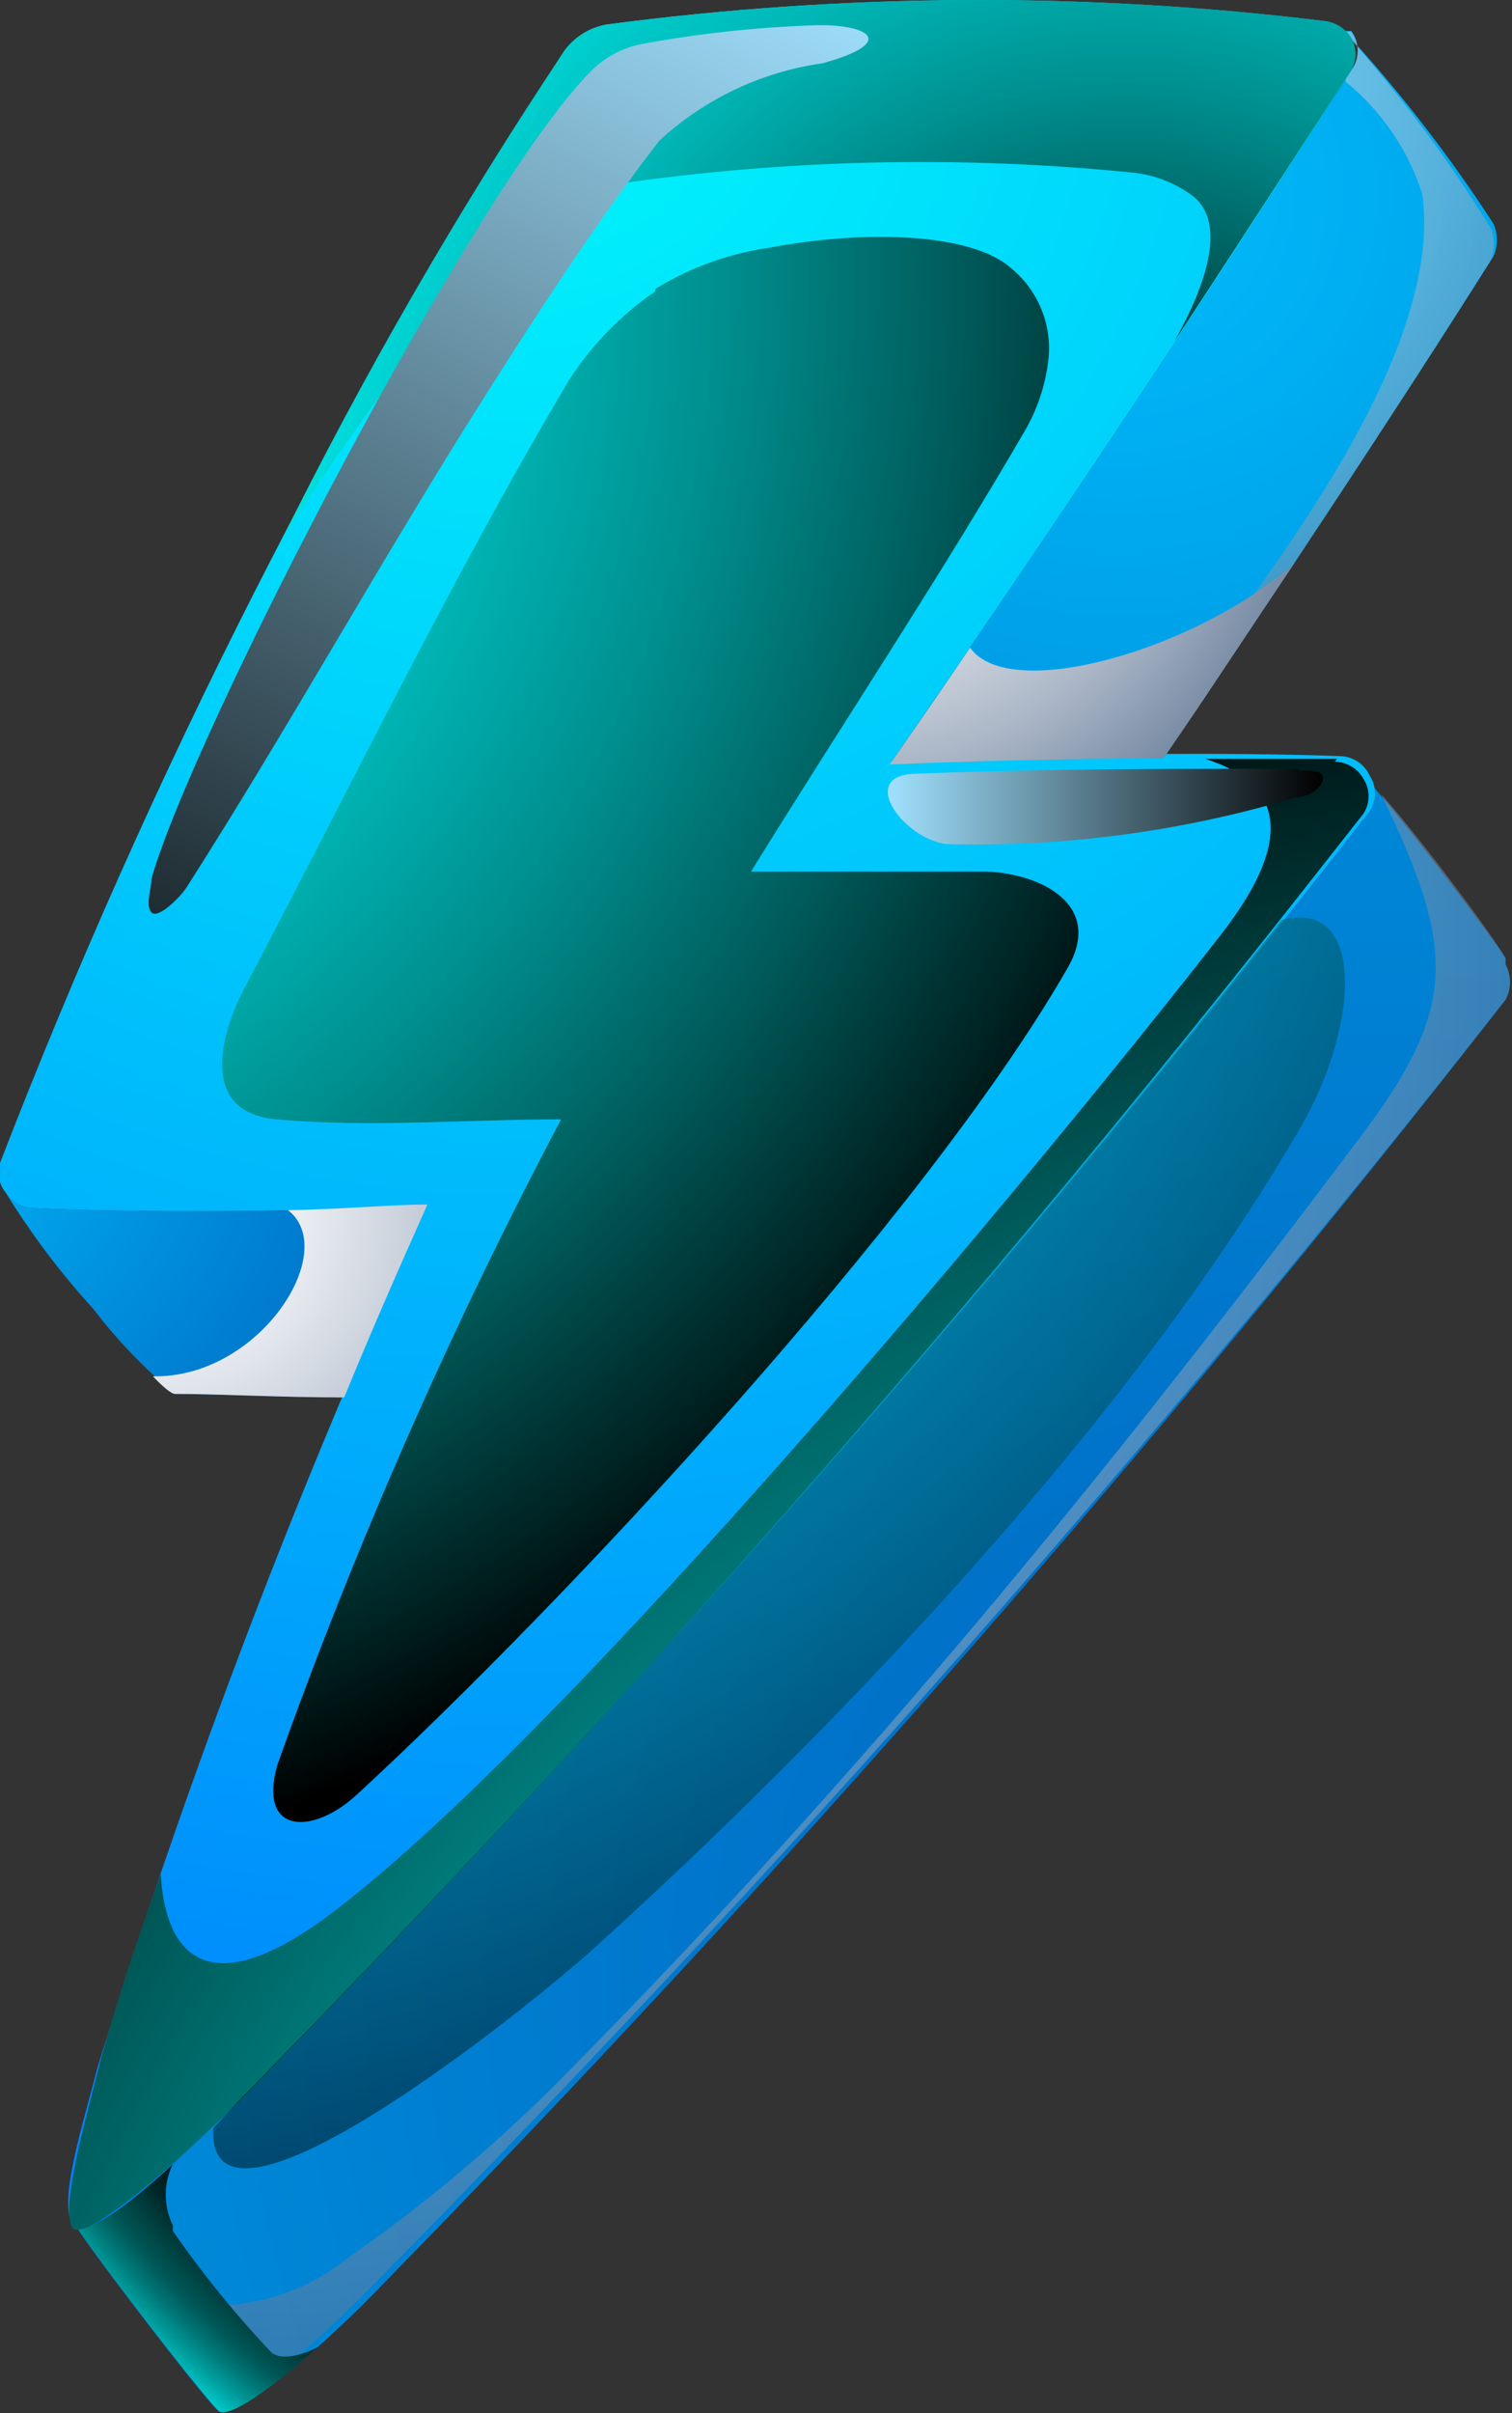 <svg width="37" height="59" viewBox="0 0 37 59" fill="none" xmlns="http://www.w3.org/2000/svg">
<rect x="0" y="0" width="37" height="59" fill="#333333" stroke="none"/>
<g clip-path="url(#clip0_209_657)">
<path fill-rule="evenodd" clip-rule="evenodd" d="M10.442 29.448C8.058 29.638 3.237 29.655 0.783 29.534C0.653 29.528 0.526 29.49 0.414 29.424C0.301 29.358 0.207 29.266 0.139 29.156C0.761 30.166 1.478 31.117 2.28 31.996C2.865 32.763 3.536 33.462 4.281 34.078C5.343 34.078 6.857 34.164 8.423 34.164C9.085 32.546 9.781 30.963 10.46 29.448H10.442Z" fill="url(#paint0_radial_209_657)"/>
<path fill-rule="evenodd" clip-rule="evenodd" d="M33.067 1.721C29.708 7.022 25.496 13.304 21.842 18.588C23.756 18.502 26.245 18.45 28.542 18.433C31.292 14.371 34.146 10.069 36.548 6.265C36.602 6.14 36.63 6.005 36.63 5.869C36.63 5.733 36.602 5.598 36.548 5.473C35.465 3.803 34.242 2.225 32.893 0.757H33.067C33.171 0.897 33.228 1.066 33.228 1.239C33.228 1.413 33.171 1.582 33.067 1.721Z" fill="url(#paint1_radial_209_657)"/>
<path fill-rule="evenodd" clip-rule="evenodd" d="M33.362 19.896C24.811 30.862 15.642 41.343 5.9 51.289C4.577 52.632 2.419 54.732 1.862 54.422C2.054 54.8 4.821 58.432 5.343 58.948C5.795 59.207 8.058 57.227 9.38 55.833C19.122 45.886 28.291 35.405 36.843 24.44C36.913 24.307 36.95 24.16 36.95 24.01C36.95 23.86 36.913 23.712 36.843 23.579C36.843 23.407 36.843 23.476 36.843 23.424C36.443 22.805 34.093 19.707 33.362 18.967C33.446 19.095 33.491 19.244 33.491 19.397C33.491 19.55 33.446 19.699 33.362 19.827V19.896Z" fill="url(#paint2_radial_209_657)"/>
<path style="mix-blend-mode:multiply" opacity="0.5" fill-rule="evenodd" clip-rule="evenodd" d="M32.927 1.996C33.811 2.715 34.464 3.672 34.807 4.75C35.277 8.278 31.848 12.925 29.969 15.524C29.559 16.255 29.006 16.897 28.343 17.414C27.68 17.931 26.919 18.313 26.105 18.536H28.472C31.222 14.475 34.076 10.172 36.478 6.368C36.532 6.243 36.56 6.108 36.56 5.972C36.56 5.836 36.532 5.701 36.478 5.576C35.428 3.875 34.228 2.268 32.893 0.774H33.067C33.167 0.912 33.221 1.078 33.221 1.248C33.221 1.418 33.167 1.583 33.067 1.721L32.927 1.928V1.996Z" fill="url(#paint3_radial_209_657)"/>
<path style="mix-blend-mode:multiply" opacity="0.5" fill-rule="evenodd" clip-rule="evenodd" d="M36.843 23.424C36.547 22.891 34.807 20.55 33.798 19.414C35.677 23.304 35.677 24.698 33.119 28.02C29.951 32.237 26.697 36.385 23.286 40.395C20.153 44.078 16.899 47.641 13.505 51.048C11.961 52.579 10.284 53.973 8.493 55.214C7.716 55.844 6.768 56.234 5.769 56.335C4.769 56.436 3.761 56.243 2.872 55.782C3.777 56.986 4.943 58.501 5.256 58.811C5.708 59.069 7.971 57.09 9.293 55.696C19.061 45.795 28.259 35.36 36.843 24.44C36.913 24.307 36.95 24.16 36.95 24.01C36.95 23.86 36.913 23.712 36.843 23.579C36.843 23.407 36.843 23.476 36.843 23.424Z" fill="url(#paint4_radial_209_657)"/>
<path style="mix-blend-mode:screen" d="M7.779 57.382C7.778 57.383 7.776 57.384 7.775 57.385C6.72 58.323 5.654 59.119 5.36 58.948C4.838 58.432 2.071 54.8 1.88 54.422C2.175 54.628 3.185 53.819 4.229 52.907C4.115 53.141 4.056 53.397 4.056 53.656C4.056 53.915 4.115 54.171 4.229 54.405V54.542C4.958 55.594 5.767 56.589 6.648 57.52C6.891 57.709 7.375 57.59 7.775 57.385C7.782 57.378 7.79 57.371 7.797 57.365L7.779 57.382Z" fill="url(#paint5_radial_209_657)"/>
<path fill-rule="evenodd" clip-rule="evenodd" d="M14.828 0.602C20.665 -0.17 26.578 -0.199 32.423 0.516C32.562 0.538 32.694 0.593 32.806 0.677C32.919 0.761 33.008 0.872 33.067 0.998C33.123 1.11 33.153 1.234 33.153 1.36C33.153 1.485 33.123 1.609 33.067 1.721C29.708 7.022 25.496 13.304 21.841 18.588C25.096 18.433 30.056 18.381 32.788 18.485C32.944 18.488 33.095 18.535 33.225 18.62C33.354 18.706 33.456 18.826 33.519 18.967C33.603 19.095 33.648 19.244 33.648 19.397C33.648 19.55 33.603 19.699 33.519 19.827C24.919 30.82 15.698 41.325 5.9 51.289C4.577 52.632 2.419 54.732 1.862 54.422C1.305 54.112 2.088 51.754 2.384 50.549C4.618 43.355 7.309 36.307 10.442 29.448C8.058 29.638 3.237 29.655 0.783 29.534C0.653 29.528 0.526 29.49 0.414 29.424C0.301 29.358 0.207 29.266 0.139 29.156C0.057 29.056 0.002 28.938 -0.023 28.812C-0.047 28.686 -0.039 28.555 -4.95426e-05 28.433C3.672 18.941 8.295 9.837 13.801 1.256C14.045 0.915 14.413 0.681 14.828 0.602Z" fill="url(#paint6_radial_209_657)"/>
<path style="mix-blend-mode:multiply" fill-rule="evenodd" clip-rule="evenodd" d="M31.674 13.769C29.308 15.869 24.713 17.211 23.738 15.834C23.077 16.815 22.416 17.762 21.772 18.691C23.686 18.605 26.175 18.554 28.472 18.537C29.586 16.936 30.613 15.335 31.674 13.769Z" fill="url(#paint7_radial_209_657)"/>
<path style="mix-blend-mode:multiply" fill-rule="evenodd" clip-rule="evenodd" d="M7.048 29.586C8.336 30.584 6.352 33.699 3.742 33.648C3.985 33.906 4.194 34.078 4.281 34.078C5.343 34.078 6.857 34.164 8.423 34.164C9.085 32.546 9.781 30.963 10.46 29.448C9.572 29.448 8.354 29.569 6.979 29.586H7.048Z" fill="url(#paint8_radial_209_657)"/>
<path style="mix-blend-mode:screen" fill-rule="evenodd" clip-rule="evenodd" d="M15.141 4.492C19.297 3.893 23.511 3.8 27.689 4.217C28.239 4.268 28.764 4.471 29.203 4.802C30.039 5.49 29.482 7.005 28.751 8.33C30.23 6.076 31.674 3.855 33.067 1.721C33.135 1.6 33.171 1.464 33.171 1.325C33.171 1.187 33.135 1.05 33.067 0.929C33 0.816 32.906 0.719 32.794 0.647C32.683 0.575 32.555 0.531 32.423 0.516C26.578 -0.199 20.665 -0.17 14.828 0.602C14.413 0.681 14.045 0.915 13.801 1.256C11.224 5.122 8.899 9.146 6.84 13.304C8.702 10.327 12.426 4.922 15.141 4.492Z" fill="url(#paint9_radial_209_657)"/>
<path style="mix-blend-mode:screen" fill-rule="evenodd" clip-rule="evenodd" d="M32.719 18.554C31.848 18.554 30.717 18.554 29.499 18.554C31.553 19.208 31.553 20.688 29.899 22.822C25.479 28.502 13.697 42.684 7.919 46.918C4.995 49.035 4.038 47.692 3.933 45.816C3.202 47.847 2.663 49.551 2.384 50.67C2.106 51.788 1.444 54.112 1.792 54.491C2.088 54.646 3.098 53.888 4.142 52.976C4.734 52.443 5.343 51.857 5.882 51.358C15.176 41.863 23.943 31.878 32.144 21.445L33.362 19.896C33.446 19.768 33.491 19.619 33.491 19.466C33.491 19.313 33.446 19.164 33.362 19.036C33.293 18.913 33.192 18.81 33.07 18.738C32.948 18.665 32.809 18.625 32.666 18.623L32.719 18.554Z" fill="url(#paint10_radial_209_657)"/>
<path style="mix-blend-mode:screen" fill-rule="evenodd" clip-rule="evenodd" d="M15.663 1.084C15.215 1.18 14.804 1.401 14.48 1.721C11.625 4.561 4.716 17.934 3.707 21.48C3.707 21.721 3.55 22.134 3.707 22.306C3.863 22.478 4.403 21.944 4.56 21.703C7.101 17.728 9.38 13.597 11.886 9.656C13.192 7.59 14.688 5.301 16.133 3.442C17.234 2.422 18.625 1.761 20.118 1.549C22.015 1.033 21.25 0.568 19.875 0.62C18.461 0.67 17.053 0.825 15.663 1.084Z" fill="url(#paint11_linear_209_657)"/>
<path style="mix-blend-mode:screen" fill-rule="evenodd" clip-rule="evenodd" d="M31.779 18.795C28.681 18.795 25.548 18.795 22.451 18.915C20.936 18.915 22.102 20.516 23.164 20.636C26.05 20.712 28.929 20.328 31.692 19.5C31.953 19.5 32.336 19.311 32.371 19.053C32.405 18.795 31.988 18.846 31.779 18.846V18.795Z" fill="url(#paint12_linear_209_657)"/>
<path style="mix-blend-mode:screen" opacity="0.5" fill-rule="evenodd" clip-rule="evenodd" d="M5.221 52.029C5.03 55.386 12.826 49.19 14.601 47.572C20.606 42.133 27.776 34.577 31.849 27.521C33.258 25.077 33.432 21.944 31.361 22.495C23.443 32.455 15.008 42.003 6.091 51.1L5.9 51.289L5.221 52.029Z" fill="url(#paint13_radial_209_657)"/>
<path style="mix-blend-mode:screen" fill-rule="evenodd" clip-rule="evenodd" d="M16.029 7.126C15.189 7.704 14.474 8.441 13.923 9.294C11.051 14.13 8.597 19.208 5.969 24.182C5.43 25.215 4.821 27.194 6.77 27.366C9.067 27.572 11.365 27.366 13.731 27.366C11.038 32.456 8.717 37.73 6.787 43.149C6.3 44.87 7.675 44.87 8.754 43.854C13.766 39.242 22.625 29.741 26.105 23.7C27.045 22.116 25.461 21.359 24.139 21.308C22.224 21.308 20.293 21.308 18.378 21.308C20.606 17.71 22.955 14.182 25.079 10.533C25.386 10.004 25.582 9.419 25.653 8.812C25.703 8.396 25.648 7.974 25.493 7.583C25.338 7.193 25.088 6.847 24.765 6.575C23.773 5.663 21.058 5.628 18.813 6.058C17.831 6.2 16.889 6.539 16.046 7.057L16.029 7.126Z" fill="url(#paint14_radial_209_657)"/>
</g>
<defs>
<radialGradient id="paint0_radial_209_657" cx="0" cy="0" r="1" gradientUnits="userSpaceOnUse" gradientTransform="translate(-2.837 26.454) scale(15.35 15.18)">
<stop stop-color="#00BDFC"/>
<stop offset="1" stop-color="#0061BD"/>
</radialGradient>
<radialGradient id="paint1_radial_209_657" cx="0" cy="0" r="1" gradientUnits="userSpaceOnUse" gradientTransform="translate(27.393 4.75) scale(37.592 37.176)">
<stop stop-color="#00BDFC"/>
<stop offset="1" stop-color="#0061BD"/>
</radialGradient>
<radialGradient id="paint2_radial_209_657" cx="0" cy="0" r="1" gradientUnits="userSpaceOnUse" gradientTransform="translate(33.624 48.329) scale(70.659 69.877)">
<stop stop-color="#0061BD"/>
<stop offset="1" stop-color="#00BDFC"/>
</radialGradient>
<radialGradient id="paint3_radial_209_657" cx="0" cy="0" r="1" gradientUnits="userSpaceOnUse" gradientTransform="translate(24.643 1.91) scale(18.483 18.278)">
<stop stop-color="white"/>
<stop offset="0.11" stop-color="#F9FAFB"/>
<stop offset="0.26" stop-color="#E9ECF1"/>
<stop offset="0.42" stop-color="#CFD5DF"/>
<stop offset="0.6" stop-color="#AAB6C6"/>
<stop offset="0.79" stop-color="#7A8DA6"/>
<stop offset="0.98" stop-color="#415B80"/>
<stop offset="1" stop-color="#3C577D"/>
</radialGradient>
<radialGradient id="paint4_radial_209_657" cx="0" cy="0" r="1" gradientUnits="userSpaceOnUse" gradientTransform="translate(4.142 23.287) scale(39.349 38.914)">
<stop stop-color="white"/>
<stop offset="0.11" stop-color="#F9FAFB"/>
<stop offset="0.26" stop-color="#E9ECF1"/>
<stop offset="0.42" stop-color="#CFD5DF"/>
<stop offset="0.6" stop-color="#AAB6C6"/>
<stop offset="0.79" stop-color="#7A8DA6"/>
<stop offset="0.98" stop-color="#415B80"/>
<stop offset="1" stop-color="#3C577D"/>
</radialGradient>
<radialGradient id="paint5_radial_209_657" cx="0" cy="0" r="1" gradientUnits="userSpaceOnUse" gradientTransform="translate(21.215 40.016) scale(25.357 25.077)">
<stop offset="0.58"/>
<stop offset="0.74" stop-color="#000202"/>
<stop offset="0.79" stop-color="#000909"/>
<stop offset="0.83" stop-color="#001414"/>
<stop offset="0.87" stop-color="#002525"/>
<stop offset="0.89" stop-color="#003B3B"/>
<stop offset="0.92" stop-color="#005757"/>
<stop offset="0.94" stop-color="#007777"/>
<stop offset="0.96" stop-color="#009D9D"/>
<stop offset="0.98" stop-color="#00C8C8"/>
<stop offset="1" stop-color="#00FFFF"/>
</radialGradient>
<radialGradient id="paint6_radial_209_657" cx="0" cy="0" r="1" gradientUnits="userSpaceOnUse" gradientTransform="translate(12.617 0.62) scale(54.647 54.043)">
<stop stop-color="#00F9FC"/>
<stop offset="1" stop-color="#0081FC"/>
</radialGradient>
<radialGradient id="paint7_radial_209_657" cx="0" cy="0" r="1" gradientUnits="userSpaceOnUse" gradientTransform="translate(20.536 10.327) scale(14.41 14.251)">
<stop stop-color="white"/>
<stop offset="0.11" stop-color="#F9FAFB"/>
<stop offset="0.26" stop-color="#E9ECF1"/>
<stop offset="0.42" stop-color="#CFD5DF"/>
<stop offset="0.6" stop-color="#AAB6C6"/>
<stop offset="0.79" stop-color="#7A8DA6"/>
<stop offset="0.98" stop-color="#415B80"/>
<stop offset="1" stop-color="#3C577D"/>
</radialGradient>
<radialGradient id="paint8_radial_209_657" cx="0" cy="0" r="1" gradientUnits="userSpaceOnUse" gradientTransform="translate(3.811 29.672) scale(13.836 13.683)">
<stop stop-color="white"/>
<stop offset="0.11" stop-color="#F9FAFB"/>
<stop offset="0.26" stop-color="#E9ECF1"/>
<stop offset="0.42" stop-color="#CFD5DF"/>
<stop offset="0.6" stop-color="#AAB6C6"/>
<stop offset="0.79" stop-color="#7A8DA6"/>
<stop offset="0.98" stop-color="#415B80"/>
<stop offset="1" stop-color="#3C577D"/>
</radialGradient>
<radialGradient id="paint9_radial_209_657" cx="0" cy="0" r="1" gradientUnits="userSpaceOnUse" gradientTransform="translate(27.393 12.512) scale(28.994 28.674)">
<stop/>
<stop offset="0.08" stop-color="#002323"/>
<stop offset="0.22" stop-color="#005C5C"/>
<stop offset="0.36" stop-color="#008E8E"/>
<stop offset="0.5" stop-color="#00B7B7"/>
<stop offset="0.64" stop-color="#00D6D6"/>
<stop offset="0.77" stop-color="#00EDED"/>
<stop offset="0.89" stop-color="#00FAFA"/>
<stop offset="1" stop-color="#00FFFF"/>
</radialGradient>
<radialGradient id="paint10_radial_209_657" cx="0" cy="0" r="1" gradientUnits="userSpaceOnUse" gradientTransform="translate(42.256 71.702) scale(58.302 57.657)">
<stop stop-color="#00FFFF"/>
<stop offset="0.11" stop-color="#00FAFA"/>
<stop offset="0.23" stop-color="#00EDED"/>
<stop offset="0.36" stop-color="#00D6D6"/>
<stop offset="0.5" stop-color="#00B7B7"/>
<stop offset="0.64" stop-color="#008E8E"/>
<stop offset="0.78" stop-color="#005C5C"/>
<stop offset="0.92" stop-color="#002323"/>
<stop offset="1"/>
</radialGradient>
<linearGradient id="paint11_linear_209_657" x1="18.883" y1="-1.497" x2="2.824" y2="29.492" gradientUnits="userSpaceOnUse">
<stop stop-color="#A1E1FF"/>
<stop offset="1"/>
</linearGradient>
<linearGradient id="paint12_linear_209_657" x1="21.72" y1="19.69" x2="32.371" y2="19.69" gradientUnits="userSpaceOnUse">
<stop stop-color="#A1E1FF"/>
<stop offset="1"/>
</linearGradient>
<radialGradient id="paint13_radial_209_657" cx="0" cy="0" r="1" gradientUnits="userSpaceOnUse" gradientTransform="translate(0.766 12.53) scale(42.621 42.15)">
<stop stop-color="#00FFFF"/>
<stop offset="0.11" stop-color="#00FAFA"/>
<stop offset="0.23" stop-color="#00EDED"/>
<stop offset="0.36" stop-color="#00D6D6"/>
<stop offset="0.5" stop-color="#00B7B7"/>
<stop offset="0.64" stop-color="#008E8E"/>
<stop offset="0.78" stop-color="#005C5C"/>
<stop offset="0.92" stop-color="#002323"/>
<stop offset="1"/>
</radialGradient>
<radialGradient id="paint14_radial_209_657" cx="0" cy="0" r="1" gradientUnits="userSpaceOnUse" gradientTransform="translate(-8.075 7.022) scale(40.289 39.844)">
<stop stop-color="#00FFFF"/>
<stop offset="0.11" stop-color="#00FAFA"/>
<stop offset="0.23" stop-color="#00EDED"/>
<stop offset="0.36" stop-color="#00D6D6"/>
<stop offset="0.5" stop-color="#00B7B7"/>
<stop offset="0.64" stop-color="#008E8E"/>
<stop offset="0.78" stop-color="#005C5C"/>
<stop offset="0.92" stop-color="#002323"/>
<stop offset="1"/>
</radialGradient>
<clipPath id="clip0_209_657">
<rect width="37" height="59" fill="white"/>
</clipPath>
</defs>
</svg>
